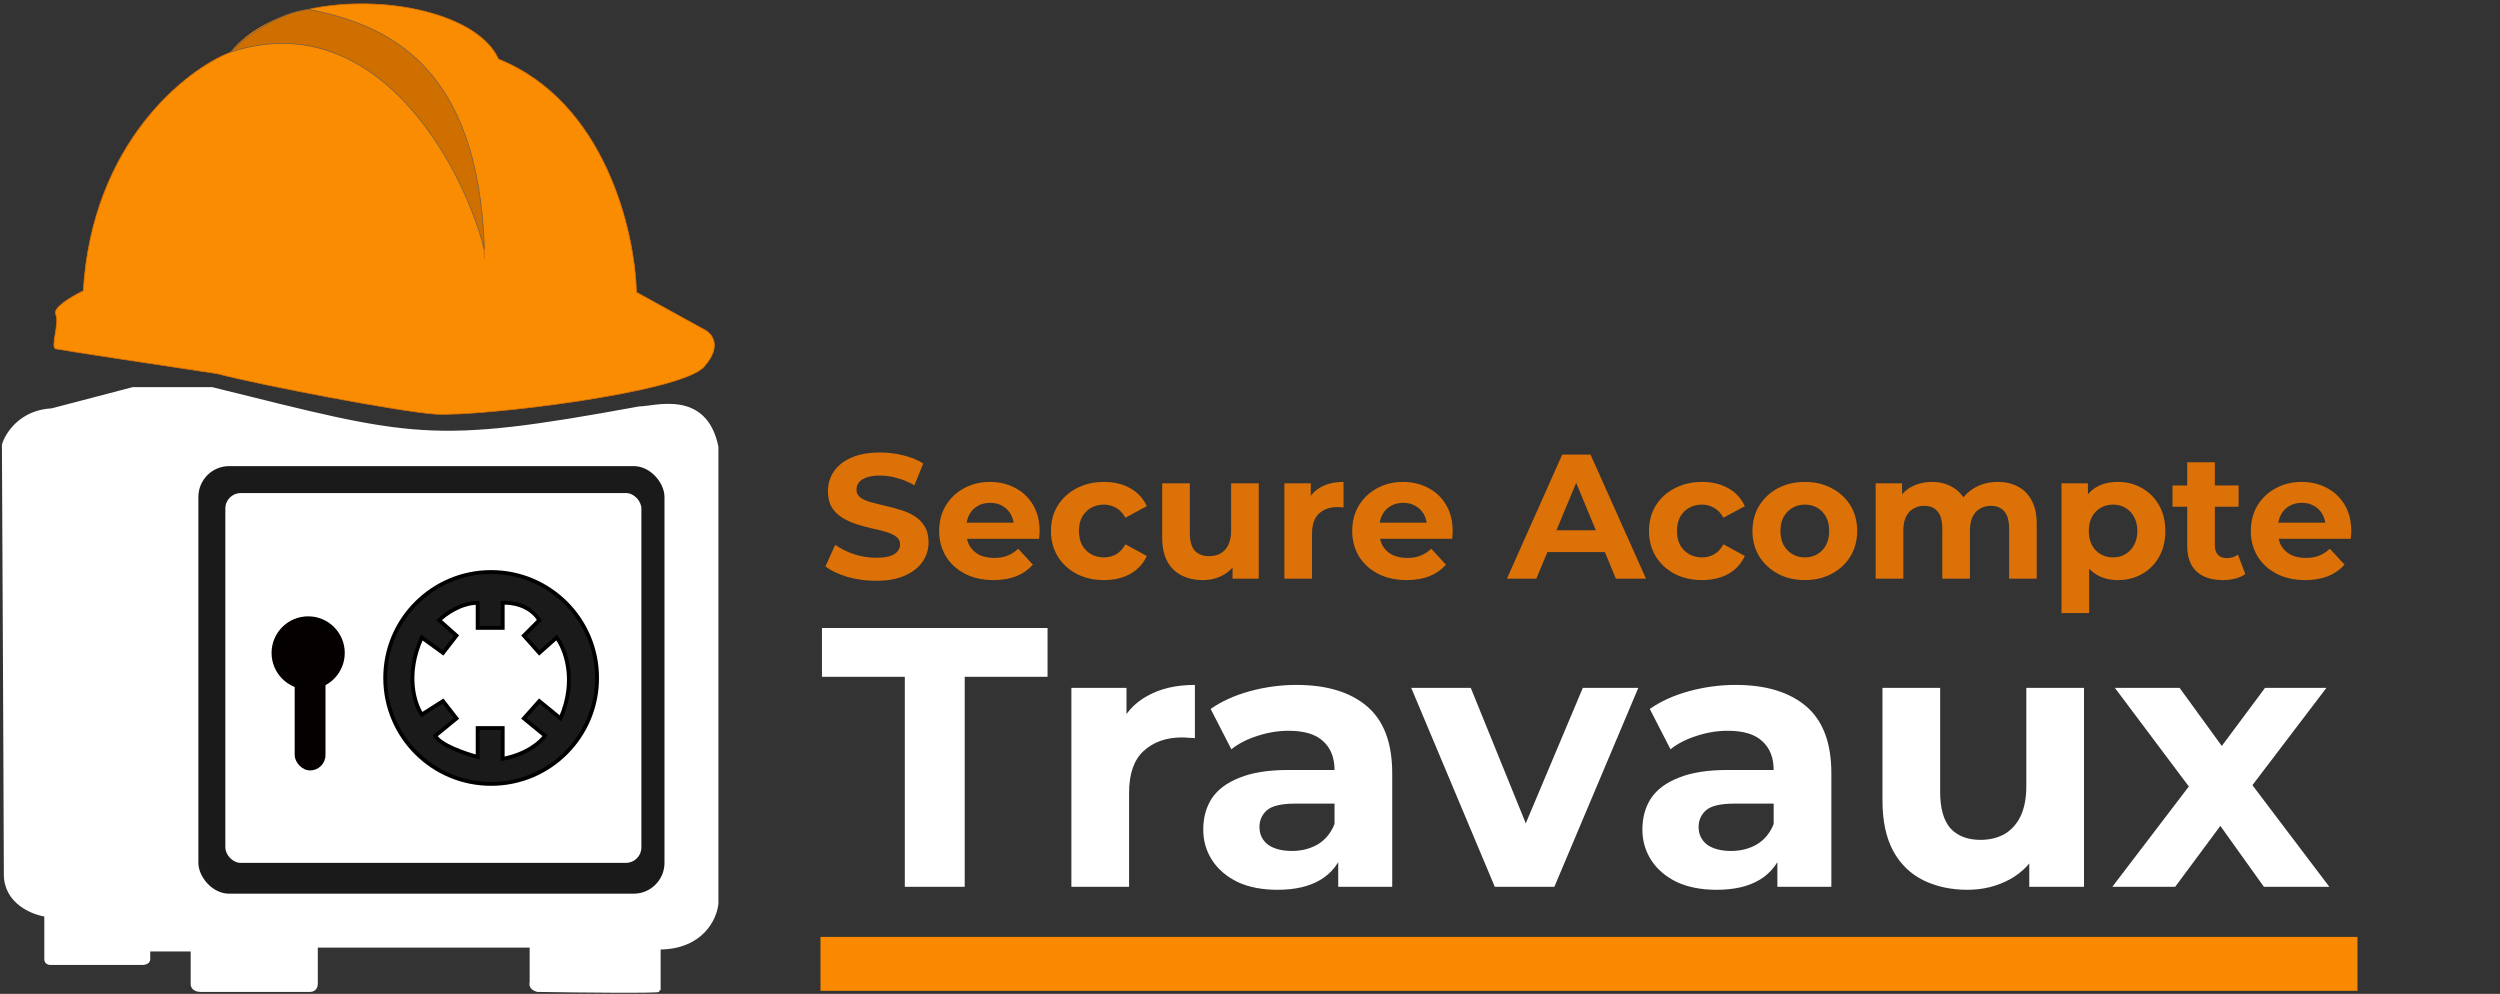 <svg width="649" height="258" viewBox="0 0 649 258" fill="none" xmlns="http://www.w3.org/2000/svg">
<rect x="0" y="0" width="649" height="258" fill="#333333" stroke="none"/>
<path d="M14.455 81.597C13.595 79.878 18.872 76.823 21.617 75.51C23.909 37.121 48.355 17.975 59.934 13.558C64.56 7.856 71.64 4.293 79.987 2.456C99.423 -1.821 124.144 3.574 129.405 15.348C157.194 26.521 164.857 60.35 165.215 75.868L182.762 85.536C184.792 86.491 187.633 89.762 182.762 95.205C176.675 102.009 124.101 108.216 113 107.5C104.119 106.927 68.289 100.099 56.352 96.996C42.864 94.966 15.601 90.836 14.455 90.55C13.022 90.192 15.529 83.746 14.455 81.597Z" fill="#F98C00"/>
<path d="M59.934 13.558C48.355 17.975 23.909 37.121 21.617 75.51C18.872 76.823 13.595 79.878 14.455 81.597C15.529 83.746 13.022 90.192 14.455 90.55C15.601 90.836 42.864 94.966 56.352 96.996C68.289 100.099 104.119 106.927 113 107.5C124.101 108.216 176.675 102.009 182.762 95.205C187.633 89.762 184.792 86.491 182.762 85.536L165.215 75.868C164.857 60.35 157.194 26.521 129.405 15.348C124.144 3.574 99.423 -1.821 79.987 2.456M59.934 13.558C64.56 7.856 71.64 4.293 79.987 2.456M59.934 13.558C85.359 2.456 122.673 28.884 125.824 67.273C125.108 27.881 107.919 7.899 79.987 2.456" stroke="#DC7107" stroke-width="0.2"/>
<path d="M80.249 2.434C71.654 3.293 63.06 10.193 59.837 13.535C96.721 1.359 119.64 41.107 125.728 64.742C124.295 16.04 99.586 6.371 80.249 2.434Z" fill="#CF6F00" stroke="#7C6044" stroke-width="0.2"/>
<path d="M13.5 106.5C5.5 106.9 1.833 112.667 1 115.5C1.167 149.667 1.5 219.8 1.5 227C1.5 234.2 8.5 237 12 237.5V249C12 249.8 12.667 250 13 250H37C38 250 38.5 249.5 38.5 249V246.5H50V255.5C50 256.7 51.333 257 52 257H80.5C81.7 257 82 256 82 255.5V245.5H138V255C137.6 256.2 138.833 256.833 139.5 257C150 257.167 171 257.4 171 257V246C182.2 246 185.667 238.333 186 234.5V116C183 101.5 170 106 166 106C111.5 116 107.5 114 55 101H34.5L13.5 106.5Z" fill="white" stroke="white"/>
<rect x="51.5" y="121" width="121" height="111" rx="8" fill="#1A1A1A"/>
<rect x="58.5" y="128" width="108" height="96" rx="4" fill="white"/>
<circle cx="80" cy="169.5" r="9.5" fill="#050000"/>
<rect x="76.5" y="173" width="8" height="27" rx="4" fill="#050000"/>
<circle cx="127.5" cy="176" r="27.5" fill="#1A1A1A" stroke="black"/>
<path d="M118.5 164.999L115 169.499L109.5 165.5C105.1 175.1 107.666 182.833 109.5 185.5L115 182L118.5 186.5L113 191C114.2 193.4 120.833 195.667 124 196.5V189H130.5V197C136.9 195.8 140.5 192.5 141.5 191L136 186.5L140 182L145.5 186.5C149.9 176.5 146.666 168.333 144.5 165.5L140 169.499L136 164.999L140 160.999C137.6 156.999 132.666 156.333 130.5 156.499V162.999H124V156.499C119.6 156.499 115.5 159.499 114 160.999L118.5 164.999Z" fill="white" stroke="black"/>
<path d="M227.398 150.773C224.822 150.773 222.353 150.435 219.992 149.761C217.631 149.055 215.729 148.151 214.288 147.047L216.818 141.435C218.198 142.416 219.823 143.229 221.694 143.873C223.595 144.486 225.512 144.793 227.444 144.793C228.916 144.793 230.097 144.655 230.986 144.379C231.906 144.072 232.581 143.658 233.01 143.137C233.439 142.615 233.654 142.017 233.654 141.343C233.654 140.484 233.317 139.809 232.642 139.319C231.967 138.797 231.078 138.383 229.974 138.077C228.87 137.739 227.643 137.433 226.294 137.157C224.975 136.85 223.641 136.482 222.292 136.053C220.973 135.623 219.762 135.071 218.658 134.397C217.554 133.722 216.649 132.833 215.944 131.729C215.269 130.625 214.932 129.214 214.932 127.497C214.932 125.657 215.423 123.985 216.404 122.483C217.416 120.949 218.919 119.738 220.912 118.849C222.936 117.929 225.466 117.469 228.502 117.469C230.526 117.469 232.519 117.714 234.482 118.205C236.445 118.665 238.177 119.37 239.68 120.321L237.38 125.979C235.877 125.12 234.375 124.491 232.872 124.093C231.369 123.663 229.897 123.449 228.456 123.449C227.015 123.449 225.834 123.617 224.914 123.955C223.994 124.292 223.335 124.737 222.936 125.289C222.537 125.81 222.338 126.423 222.338 127.129C222.338 127.957 222.675 128.631 223.35 129.153C224.025 129.643 224.914 130.042 226.018 130.349C227.122 130.655 228.333 130.962 229.652 131.269C231.001 131.575 232.335 131.928 233.654 132.327C235.003 132.725 236.23 133.262 237.334 133.937C238.438 134.611 239.327 135.501 240.002 136.605C240.707 137.709 241.06 139.104 241.06 140.791C241.06 142.6 240.554 144.256 239.542 145.759C238.53 147.261 237.012 148.473 234.988 149.393C232.995 150.313 230.465 150.773 227.398 150.773ZM257.928 150.589C255.107 150.589 252.623 150.037 250.476 148.933C248.36 147.829 246.719 146.326 245.554 144.425C244.389 142.493 243.806 140.3 243.806 137.847C243.806 135.363 244.373 133.17 245.508 131.269C246.673 129.337 248.253 127.834 250.246 126.761C252.239 125.657 254.493 125.105 257.008 125.105C259.431 125.105 261.608 125.626 263.54 126.669C265.503 127.681 267.051 129.153 268.186 131.085C269.321 132.986 269.888 135.271 269.888 137.939C269.888 138.215 269.873 138.537 269.842 138.905C269.811 139.242 269.781 139.564 269.75 139.871H249.648V135.685H265.978L263.218 136.927C263.218 135.639 262.957 134.519 262.436 133.569C261.915 132.618 261.194 131.882 260.274 131.361C259.354 130.809 258.281 130.533 257.054 130.533C255.827 130.533 254.739 130.809 253.788 131.361C252.868 131.882 252.147 132.633 251.626 133.615C251.105 134.565 250.844 135.7 250.844 137.019V138.123C250.844 139.472 251.135 140.668 251.718 141.711C252.331 142.723 253.175 143.505 254.248 144.057C255.352 144.578 256.64 144.839 258.112 144.839C259.431 144.839 260.581 144.639 261.562 144.241C262.574 143.842 263.494 143.244 264.322 142.447L268.14 146.587C267.005 147.875 265.579 148.871 263.862 149.577C262.145 150.251 260.167 150.589 257.928 150.589ZM286.626 150.589C283.958 150.589 281.581 150.052 279.496 148.979C277.41 147.875 275.77 146.357 274.574 144.425C273.408 142.493 272.826 140.3 272.826 137.847C272.826 135.363 273.408 133.17 274.574 131.269C275.77 129.337 277.41 127.834 279.496 126.761C281.581 125.657 283.958 125.105 286.626 125.105C289.232 125.105 291.502 125.657 293.434 126.761C295.366 127.834 296.792 129.383 297.712 131.407L292.146 134.397C291.502 133.231 290.689 132.373 289.708 131.821C288.757 131.269 287.714 130.993 286.58 130.993C285.353 130.993 284.249 131.269 283.268 131.821C282.286 132.373 281.504 133.155 280.922 134.167C280.37 135.179 280.094 136.405 280.094 137.847C280.094 139.288 280.37 140.515 280.922 141.527C281.504 142.539 282.286 143.321 283.268 143.873C284.249 144.425 285.353 144.701 286.58 144.701C287.714 144.701 288.757 144.44 289.708 143.919C290.689 143.367 291.502 142.493 292.146 141.297L297.712 144.333C296.792 146.326 295.366 147.875 293.434 148.979C291.502 150.052 289.232 150.589 286.626 150.589ZM312.285 150.589C310.231 150.589 308.391 150.19 306.765 149.393C305.171 148.595 303.929 147.384 303.039 145.759C302.15 144.103 301.705 142.002 301.705 139.457V125.473H308.881V138.399C308.881 140.453 309.311 141.971 310.169 142.953C311.059 143.903 312.301 144.379 313.895 144.379C314.999 144.379 315.981 144.149 316.839 143.689C317.698 143.198 318.373 142.462 318.863 141.481C319.354 140.469 319.599 139.211 319.599 137.709V125.473H326.775V150.221H319.967V143.413L321.209 145.391C320.381 147.108 319.155 148.411 317.529 149.301C315.935 150.159 314.187 150.589 312.285 150.589ZM333.423 150.221V125.473H340.277V132.465L339.311 130.441C340.047 128.693 341.228 127.374 342.853 126.485C344.479 125.565 346.457 125.105 348.787 125.105V131.729C348.481 131.698 348.205 131.683 347.959 131.683C347.714 131.652 347.453 131.637 347.177 131.637C345.215 131.637 343.62 132.204 342.393 133.339C341.197 134.443 340.599 136.175 340.599 138.537V150.221H333.423ZM365.157 150.589C362.335 150.589 359.851 150.037 357.705 148.933C355.589 147.829 353.948 146.326 352.783 144.425C351.617 142.493 351.035 140.3 351.035 137.847C351.035 135.363 351.602 133.17 352.737 131.269C353.902 129.337 355.481 127.834 357.475 126.761C359.468 125.657 361.722 125.105 364.237 125.105C366.659 125.105 368.837 125.626 370.769 126.669C372.731 127.681 374.28 129.153 375.415 131.085C376.549 132.986 377.117 135.271 377.117 137.939C377.117 138.215 377.101 138.537 377.071 138.905C377.04 139.242 377.009 139.564 376.979 139.871H356.877V135.685H373.206L370.447 136.927C370.447 135.639 370.186 134.519 369.665 133.569C369.143 132.618 368.423 131.882 367.503 131.361C366.583 130.809 365.509 130.533 364.283 130.533C363.056 130.533 361.967 130.809 361.017 131.361C360.097 131.882 359.376 132.633 358.855 133.615C358.333 134.565 358.073 135.7 358.073 137.019V138.123C358.073 139.472 358.364 140.668 358.947 141.711C359.56 142.723 360.403 143.505 361.477 144.057C362.581 144.578 363.869 144.839 365.341 144.839C366.659 144.839 367.809 144.639 368.791 144.241C369.803 143.842 370.723 143.244 371.551 142.447L375.369 146.587C374.234 147.875 372.808 148.871 371.091 149.577C369.373 150.251 367.395 150.589 365.157 150.589ZM391.195 150.221L405.547 118.021H412.907L427.305 150.221H419.485L407.709 121.793H410.653L398.831 150.221H391.195ZM398.371 143.321L400.349 137.663H416.909L418.933 143.321H398.371ZM441.876 150.589C439.208 150.589 436.831 150.052 434.746 148.979C432.66 147.875 431.02 146.357 429.824 144.425C428.658 142.493 428.076 140.3 428.076 137.847C428.076 135.363 428.658 133.17 429.824 131.269C431.02 129.337 432.66 127.834 434.746 126.761C436.831 125.657 439.208 125.105 441.876 125.105C444.482 125.105 446.752 125.657 448.684 126.761C450.616 127.834 452.042 129.383 452.962 131.407L447.396 134.397C446.752 133.231 445.939 132.373 444.958 131.821C444.007 131.269 442.964 130.993 441.83 130.993C440.603 130.993 439.499 131.269 438.518 131.821C437.536 132.373 436.754 133.155 436.172 134.167C435.62 135.179 435.344 136.405 435.344 137.847C435.344 139.288 435.62 140.515 436.172 141.527C436.754 142.539 437.536 143.321 438.518 143.873C439.499 144.425 440.603 144.701 441.83 144.701C442.964 144.701 444.007 144.44 444.958 143.919C445.939 143.367 446.752 142.493 447.396 141.297L452.962 144.333C452.042 146.326 450.616 147.875 448.684 148.979C446.752 150.052 444.482 150.589 441.876 150.589ZM468.555 150.589C465.917 150.589 463.571 150.037 461.517 148.933C459.493 147.829 457.883 146.326 456.687 144.425C455.521 142.493 454.939 140.3 454.939 137.847C454.939 135.363 455.521 133.17 456.687 131.269C457.883 129.337 459.493 127.834 461.517 126.761C463.571 125.657 465.917 125.105 468.555 125.105C471.161 125.105 473.492 125.657 475.547 126.761C477.601 127.834 479.211 129.321 480.377 131.223C481.542 133.124 482.125 135.332 482.125 137.847C482.125 140.3 481.542 142.493 480.377 144.425C479.211 146.326 477.601 147.829 475.547 148.933C473.492 150.037 471.161 150.589 468.555 150.589ZM468.555 144.701C469.751 144.701 470.824 144.425 471.775 143.873C472.725 143.321 473.477 142.539 474.029 141.527C474.581 140.484 474.857 139.257 474.857 137.847C474.857 136.405 474.581 135.179 474.029 134.167C473.477 133.155 472.725 132.373 471.775 131.821C470.824 131.269 469.751 130.993 468.555 130.993C467.359 130.993 466.285 131.269 465.335 131.821C464.384 132.373 463.617 133.155 463.035 134.167C462.483 135.179 462.207 136.405 462.207 137.847C462.207 139.257 462.483 140.484 463.035 141.527C463.617 142.539 464.384 143.321 465.335 143.873C466.285 144.425 467.359 144.701 468.555 144.701ZM518.615 125.105C520.578 125.105 522.311 125.503 523.813 126.301C525.347 127.067 526.543 128.263 527.401 129.889C528.291 131.483 528.735 133.538 528.735 136.053V150.221H521.559V137.157C521.559 135.163 521.145 133.691 520.317 132.741C519.489 131.79 518.324 131.315 516.821 131.315C515.779 131.315 514.843 131.56 514.015 132.051C513.187 132.511 512.543 133.216 512.083 134.167C511.623 135.117 511.393 136.329 511.393 137.801V150.221H504.217V137.157C504.217 135.163 503.803 133.691 502.975 132.741C502.178 131.79 501.028 131.315 499.525 131.315C498.483 131.315 497.547 131.56 496.719 132.051C495.891 132.511 495.247 133.216 494.787 134.167C494.327 135.117 494.097 136.329 494.097 137.801V150.221H486.921V125.473H493.775V132.235L492.487 130.257C493.346 128.57 494.557 127.297 496.121 126.439C497.716 125.549 499.525 125.105 501.549 125.105C503.819 125.105 505.797 125.687 507.483 126.853C509.201 127.987 510.335 129.735 510.887 132.097L508.357 131.407C509.185 129.475 510.504 127.941 512.313 126.807C514.153 125.672 516.254 125.105 518.615 125.105ZM549.795 150.589C547.71 150.589 545.885 150.129 544.321 149.209C542.757 148.289 541.531 146.893 540.641 145.023C539.783 143.121 539.353 140.729 539.353 137.847C539.353 134.933 539.767 132.541 540.595 130.671C541.423 128.8 542.619 127.405 544.183 126.485C545.747 125.565 547.618 125.105 549.795 125.105C552.126 125.105 554.211 125.641 556.051 126.715C557.922 127.757 559.394 129.229 560.467 131.131C561.571 133.032 562.123 135.271 562.123 137.847C562.123 140.453 561.571 142.707 560.467 144.609C559.394 146.51 557.922 147.982 556.051 149.025C554.211 150.067 552.126 150.589 549.795 150.589ZM535.167 159.145V125.473H542.021V130.533L541.883 137.893L542.343 145.207V159.145H535.167ZM548.553 144.701C549.749 144.701 550.807 144.425 551.727 143.873C552.678 143.321 553.429 142.539 553.981 141.527C554.564 140.484 554.855 139.257 554.855 137.847C554.855 136.405 554.564 135.179 553.981 134.167C553.429 133.155 552.678 132.373 551.727 131.821C550.807 131.269 549.749 130.993 548.553 130.993C547.357 130.993 546.284 131.269 545.333 131.821C544.383 132.373 543.631 133.155 543.079 134.167C542.527 135.179 542.251 136.405 542.251 137.847C542.251 139.257 542.527 140.484 543.079 141.527C543.631 142.539 544.383 143.321 545.333 143.873C546.284 144.425 547.357 144.701 548.553 144.701ZM577.047 150.589C574.134 150.589 571.865 149.853 570.239 148.381C568.614 146.878 567.801 144.655 567.801 141.711V119.999H574.977V141.619C574.977 142.661 575.253 143.474 575.805 144.057C576.357 144.609 577.109 144.885 578.059 144.885C579.194 144.885 580.16 144.578 580.957 143.965L582.889 149.025C582.153 149.546 581.264 149.945 580.221 150.221C579.209 150.466 578.151 150.589 577.047 150.589ZM563.983 131.545V126.025H581.141V131.545H563.983ZM598.436 150.589C595.614 150.589 593.13 150.037 590.984 148.933C588.868 147.829 587.227 146.326 586.062 144.425C584.896 142.493 584.314 140.3 584.314 137.847C584.314 135.363 584.881 133.17 586.016 131.269C587.181 129.337 588.76 127.834 590.754 126.761C592.747 125.657 595.001 125.105 597.516 125.105C599.938 125.105 602.116 125.626 604.048 126.669C606.01 127.681 607.559 129.153 608.694 131.085C609.828 132.986 610.396 135.271 610.396 137.939C610.396 138.215 610.38 138.537 610.35 138.905C610.319 139.242 610.288 139.564 610.258 139.871H590.156V135.685H606.486L603.726 136.927C603.726 135.639 603.465 134.519 602.944 133.569C602.422 132.618 601.702 131.882 600.782 131.361C599.862 130.809 598.788 130.533 597.562 130.533C596.335 130.533 595.246 130.809 594.296 131.361C593.376 131.882 592.655 132.633 592.134 133.615C591.612 134.565 591.352 135.7 591.352 137.019V138.123C591.352 139.472 591.643 140.668 592.226 141.711C592.839 142.723 593.682 143.505 594.756 144.057C595.86 144.578 597.148 144.839 598.62 144.839C599.938 144.839 601.088 144.639 602.07 144.241C603.082 143.842 604.002 143.244 604.83 142.447L608.648 146.587C607.513 147.875 606.087 148.871 604.37 149.577C602.652 150.251 600.674 150.589 598.436 150.589Z" fill="#DC7107"/>
<path d="M234.888 230.221V175.693H213.384V163.021H271.944V175.693H250.44V230.221H234.888ZM278.131 230.221V178.573H292.435V193.165L290.419 188.941C291.955 185.293 294.419 182.541 297.811 180.685C301.203 178.765 305.331 177.805 310.195 177.805V191.629C309.555 191.565 308.979 191.533 308.467 191.533C307.955 191.469 307.411 191.437 306.835 191.437C302.739 191.437 299.411 192.621 296.851 194.989C294.355 197.293 293.107 200.909 293.107 205.837V230.221H278.131ZM347.405 230.221V220.141L346.445 217.933V199.885C346.445 196.685 345.453 194.189 343.469 192.397C341.549 190.605 338.573 189.709 334.541 189.709C331.789 189.709 329.069 190.157 326.381 191.053C323.757 191.885 321.517 193.037 319.661 194.509L314.285 184.045C317.101 182.061 320.493 180.525 324.461 179.437C328.429 178.349 332.461 177.805 336.557 177.805C344.429 177.805 350.541 179.661 354.893 183.373C359.245 187.085 361.421 192.877 361.421 200.749V230.221H347.405ZM331.661 230.989C327.629 230.989 324.173 230.317 321.293 228.973C318.413 227.565 316.205 225.677 314.669 223.309C313.133 220.941 312.365 218.285 312.365 215.341C312.365 212.269 313.101 209.581 314.573 207.277C316.109 204.973 318.509 203.181 321.773 201.901C325.037 200.557 329.293 199.885 334.541 199.885H348.269V208.621H336.173C332.653 208.621 330.221 209.197 328.877 210.349C327.597 211.501 326.957 212.941 326.957 214.669C326.957 216.589 327.693 218.125 329.165 219.277C330.701 220.365 332.781 220.909 335.405 220.909C337.901 220.909 340.141 220.333 342.125 219.181C344.109 217.965 345.549 216.205 346.445 213.901L348.749 220.813C347.661 224.141 345.677 226.669 342.797 228.397C339.917 230.125 336.205 230.989 331.661 230.989ZM388.053 230.221L366.357 178.573H381.813L399.861 223.021H392.181L410.901 178.573H425.301L403.509 230.221H388.053ZM461.405 230.221V220.141L460.445 217.933V199.885C460.445 196.685 459.453 194.189 457.469 192.397C455.549 190.605 452.573 189.709 448.541 189.709C445.789 189.709 443.069 190.157 440.381 191.053C437.757 191.885 435.517 193.037 433.661 194.509L428.285 184.045C431.101 182.061 434.493 180.525 438.461 179.437C442.429 178.349 446.461 177.805 450.557 177.805C458.429 177.805 464.541 179.661 468.893 183.373C473.245 187.085 475.421 192.877 475.421 200.749V230.221H461.405ZM445.661 230.989C441.629 230.989 438.173 230.317 435.293 228.973C432.413 227.565 430.205 225.677 428.669 223.309C427.133 220.941 426.365 218.285 426.365 215.341C426.365 212.269 427.101 209.581 428.573 207.277C430.109 204.973 432.509 203.181 435.773 201.901C439.037 200.557 443.293 199.885 448.541 199.885H462.269V208.621H450.173C446.653 208.621 444.221 209.197 442.877 210.349C441.597 211.501 440.957 212.941 440.957 214.669C440.957 216.589 441.693 218.125 443.165 219.277C444.701 220.365 446.781 220.909 449.405 220.909C451.901 220.909 454.141 220.333 456.125 219.181C458.109 217.965 459.549 216.205 460.445 213.901L462.749 220.813C461.661 224.141 459.677 226.669 456.797 228.397C453.917 230.125 450.205 230.989 445.661 230.989ZM510.767 230.989C506.479 230.989 502.639 230.157 499.247 228.493C495.919 226.829 493.327 224.301 491.471 220.909C489.615 217.453 488.687 213.069 488.687 207.757V178.573H503.663V205.549C503.663 209.837 504.559 213.005 506.351 215.053C508.207 217.037 510.799 218.029 514.127 218.029C516.431 218.029 518.479 217.549 520.271 216.589C522.063 215.565 523.471 214.029 524.495 211.981C525.519 209.869 526.031 207.245 526.031 204.109V178.573H541.007V230.221H526.799V216.013L529.391 220.141C527.663 223.725 525.103 226.445 521.711 228.301C518.383 230.093 514.735 230.989 510.767 230.989ZM548.353 230.221L571.489 199.885L571.201 208.141L549.025 178.573H565.825L579.841 197.869L573.505 198.061L588.001 178.573H603.937L581.665 207.853V199.789L604.705 230.221H587.713L573.025 209.677L579.265 210.541L564.673 230.221H548.353Z" fill="white"/>
<rect x="213" y="243.221" width="399" height="14" fill="#F88900"/>
</svg>
